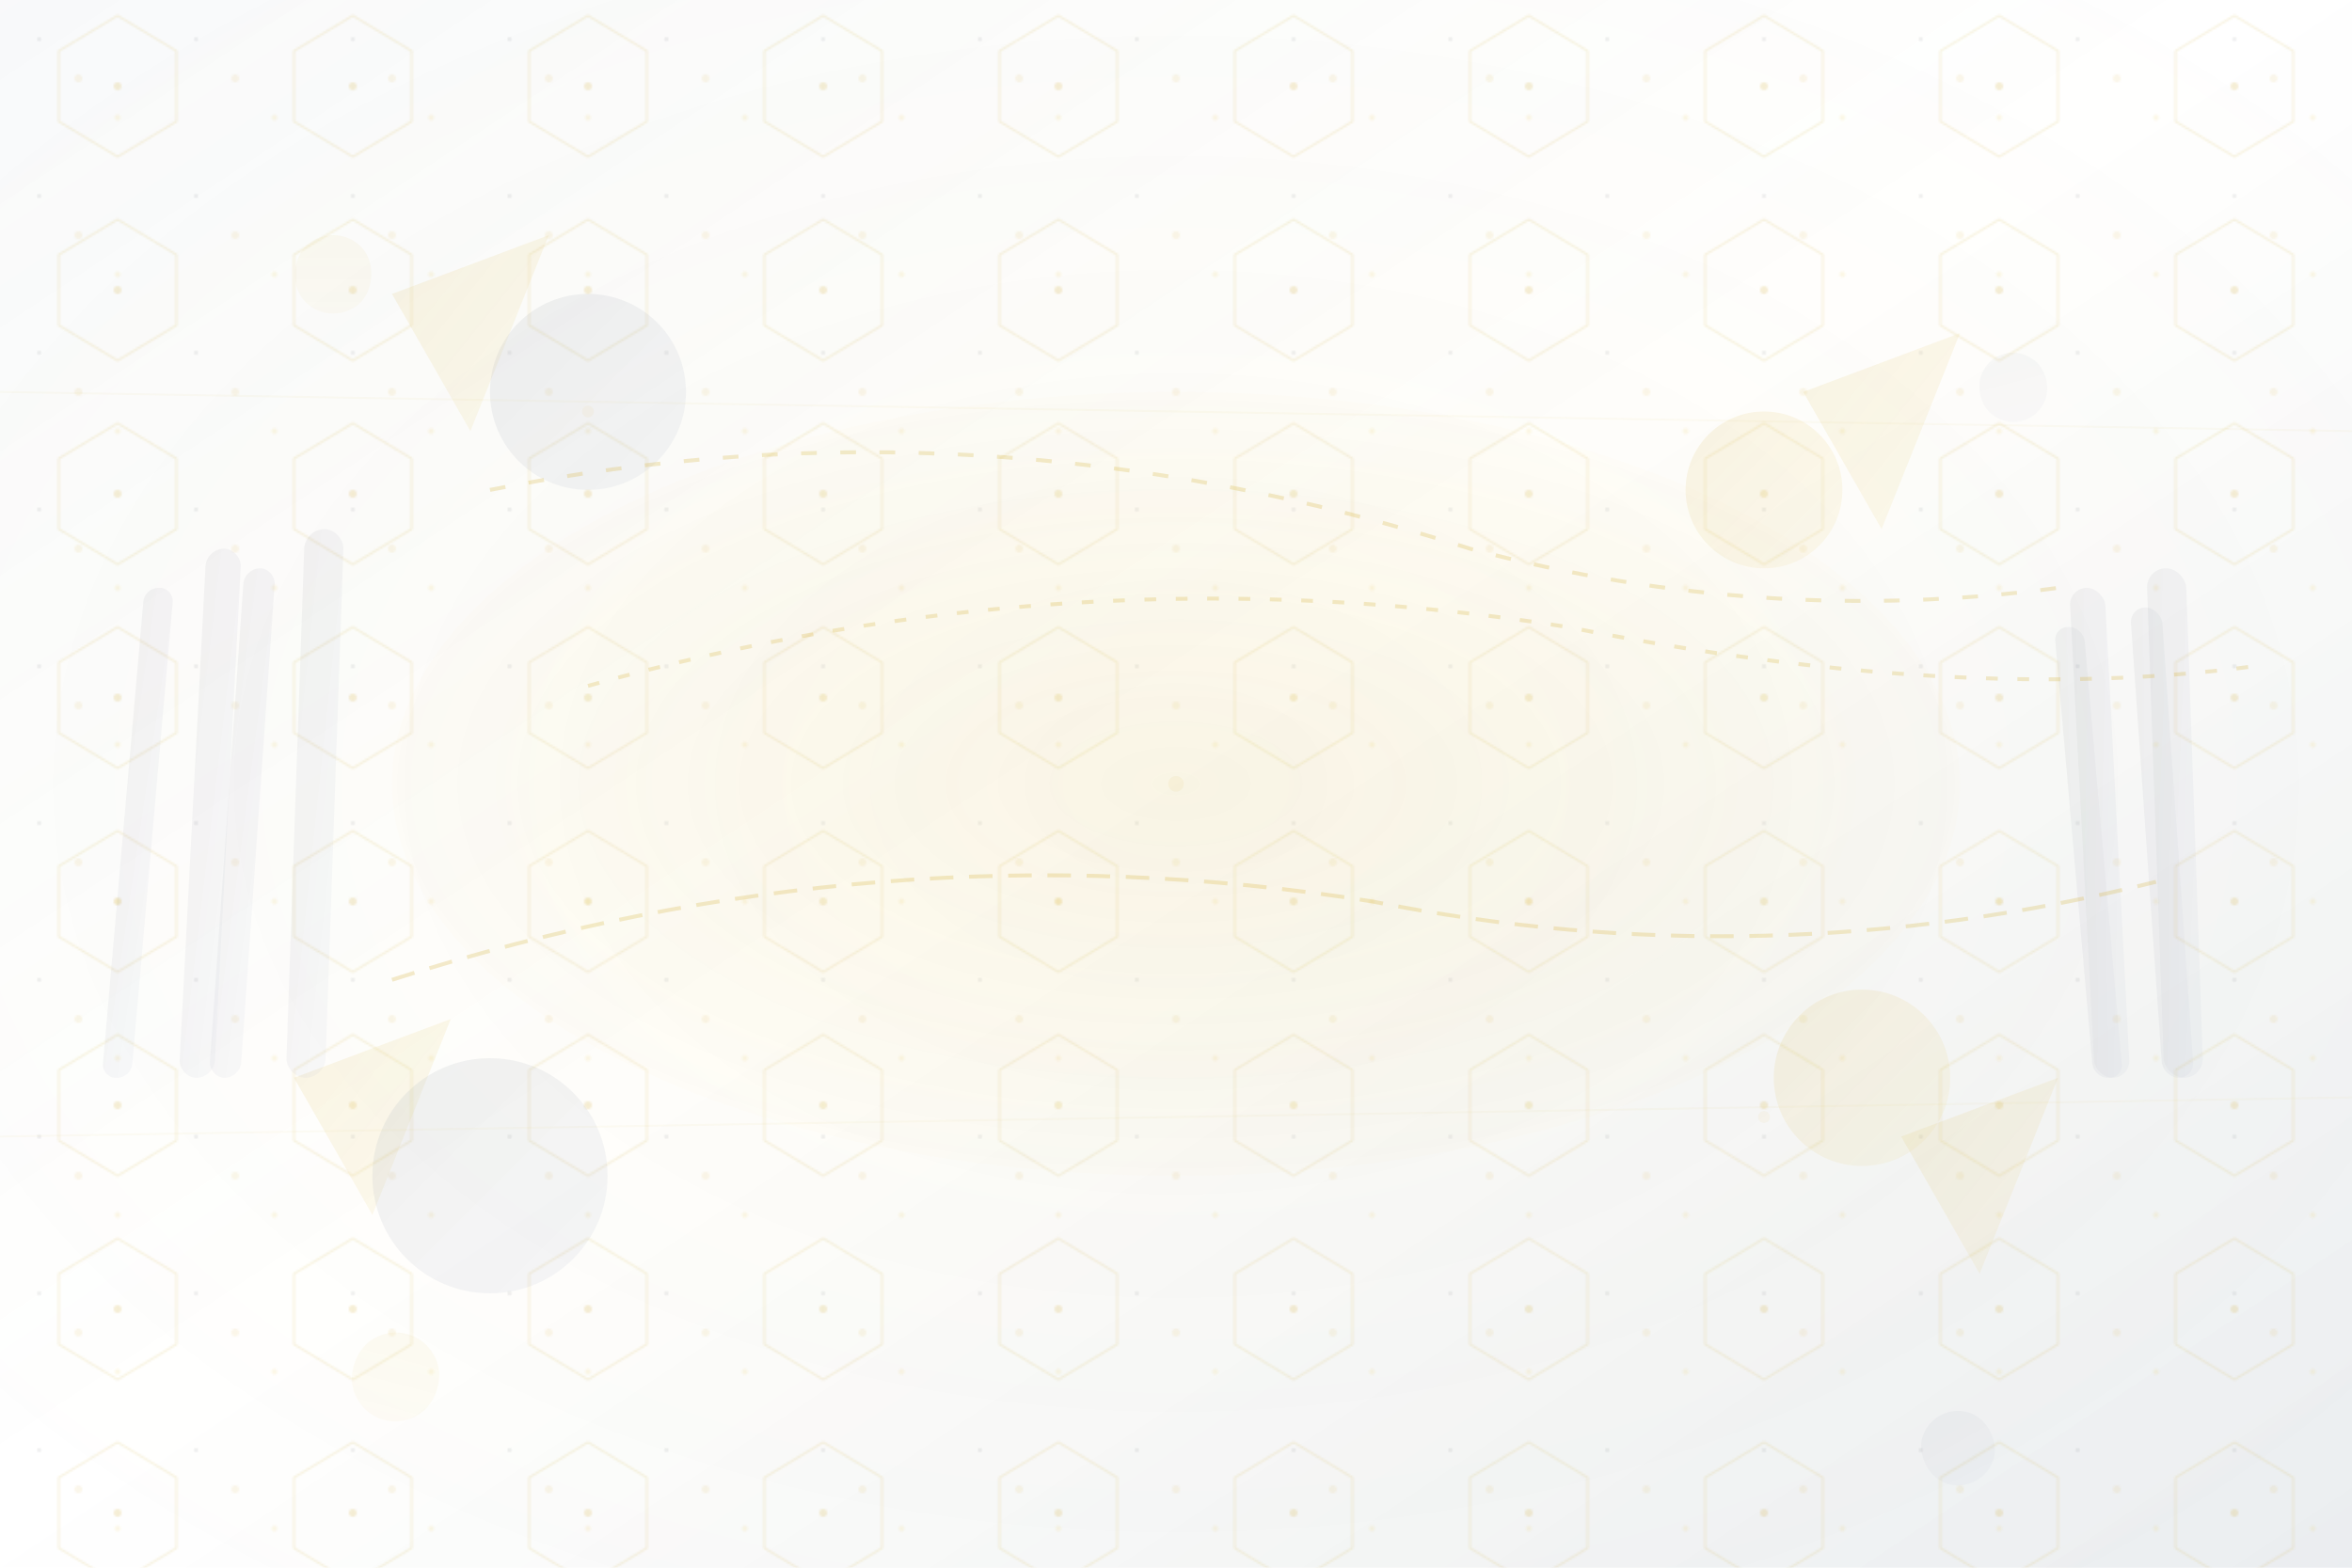 <svg width="1200" height="800" viewBox="0 0 1200 800" xmlns="http://www.w3.org/2000/svg">
  <defs>
    <!-- Gradients élégants selon la charte graphique -->
    <linearGradient id="premiumBg" x1="0%" y1="0%" x2="100%" y2="100%">
      <stop offset="0%" style="stop-color:#f8f9fa;stop-opacity:0.95" />
      <stop offset="50%" style="stop-color:#ffffff;stop-opacity:0.9" />
      <stop offset="100%" style="stop-color:#e9ecef;stop-opacity:0.95" />
    </linearGradient>
    
    <radialGradient id="subtleGlow" cx="50%" cy="50%" r="70%">
      <stop offset="0%" style="stop-color:#d4af37;stop-opacity:0.15" />
      <stop offset="50%" style="stop-color:#e6c547;stop-opacity:0.08" />
      <stop offset="100%" style="stop-color:#ffffff;stop-opacity:0.02" />
    </radialGradient>
    
    <linearGradient id="goldAccent" x1="0%" y1="0%" x2="100%" y2="100%">
      <stop offset="0%" style="stop-color:#d4af37;stop-opacity:0.3" />
      <stop offset="100%" style="stop-color:#e6c547;stop-opacity:0.2" />
    </linearGradient>
    
    <linearGradient id="navyAccent" x1="0%" y1="0%" x2="100%" y2="100%">
      <stop offset="0%" style="stop-color:#0d1b2a;stop-opacity:0.15" />
      <stop offset="100%" style="stop-color:#1e3a8a;stop-opacity:0.1" />
    </linearGradient>
    
    <!-- Motifs élégants -->
    <pattern id="elegantHex" patternUnits="userSpaceOnUse" width="120" height="104">
      <polygon points="60,8 90,26 90,62 60,80 30,62 30,26" fill="none" stroke="#d4af37" stroke-width="1" opacity="0.15"/>
      <circle cx="60" cy="44" r="2" fill="#d4af37" opacity="0.2"/>
    </pattern>
    
    <pattern id="subtleDots" patternUnits="userSpaceOnUse" width="80" height="80">
      <circle cx="40" cy="40" r="2" fill="#d4af37" opacity="0.1"/>
      <circle cx="20" cy="20" r="1" fill="#0d1b2a" opacity="0.08"/>
      <circle cx="60" cy="60" r="1.5" fill="#e6c547" opacity="0.12"/>
    </pattern>
    
    <!-- Filtres subtils -->
    <filter id="softBlur" x="-50%" y="-50%" width="200%" height="200%">
      <feGaussianBlur in="SourceGraphic" stdDeviation="3"/>
      <feColorMatrix values="1 0 0 0 0  0 1 0 0 0  0 0 1 0 0  0 0 0 0.6 0"/>
    </filter>
    
    <filter id="elegantGlow" x="-100%" y="-100%" width="300%" height="300%">
      <feGaussianBlur stdDeviation="4" result="coloredBlur"/>
      <feMerge> 
        <feMergeNode in="coloredBlur"/>
        <feMergeNode in="SourceGraphic"/> 
      </feMerge>
    </filter>
  </defs>
  
  <!-- Base élégante -->
  <rect width="100%" height="100%" fill="url(#premiumBg)"/>
  
  <!-- Motifs subtils -->
  <rect width="100%" height="100%" fill="url(#elegantHex)"/>
  <rect width="100%" height="100%" fill="url(#subtleDots)"/>
  
  <!-- Formes géométriques élégantes -->
  <g opacity="0.4">
    <!-- Triangles dorés subtils -->
    <polygon points="200,150 280,120 240,220" fill="url(#goldAccent)" filter="url(#elegantGlow)"/>
    <polygon points="920,200 1000,170 960,270" fill="url(#goldAccent)" filter="url(#elegantGlow)"/>
    <polygon points="150,550 230,520 190,620" fill="url(#goldAccent)" filter="url(#elegantGlow)"/>
    <polygon points="970,580 1050,550 1010,650" fill="url(#goldAccent)" filter="url(#elegantGlow)"/>
    
    <!-- Cercles élégants -->
    <circle cx="300" cy="200" r="50" fill="url(#navyAccent)" filter="url(#elegantGlow)"/>
    <circle cx="900" cy="250" r="40" fill="url(#goldAccent)" filter="url(#elegantGlow)"/>
    <circle cx="250" cy="600" r="60" fill="url(#navyAccent)" filter="url(#elegantGlow)"/>
    <circle cx="950" cy="550" r="45" fill="url(#goldAccent)" filter="url(#elegantGlow)"/>
  </g>
  
  <!-- Éléments architecturaux premium -->
  <g opacity="0.3" fill="url(#navyAccent)">
    <!-- Gratte-ciels stylisés -->
    <rect x="100" y="300" width="15" height="250" rx="7" transform="skewX(-5)" filter="url(#softBlur)"/>
    <rect x="120" y="280" width="18" height="270" rx="9" transform="skewX(-3)" filter="url(#softBlur)"/>
    <rect x="145" y="290" width="16" height="260" rx="8" transform="skewX(-4)" filter="url(#softBlur)"/>
    <rect x="165" y="270" width="20" height="280" rx="10" transform="skewX(-2)" filter="url(#softBlur)"/>
    
    <rect x="1020" y="320" width="15" height="230" rx="7" transform="skewX(5)" filter="url(#softBlur)"/>
    <rect x="1040" y="300" width="18" height="250" rx="9" transform="skewX(3)" filter="url(#softBlur)"/>
    <rect x="1065" y="310" width="16" height="240" rx="8" transform="skewX(4)" filter="url(#softBlur)"/>
    <rect x="1085" y="290" width="20" height="260" rx="10" transform="skewX(2)" filter="url(#softBlur)"/>
  </g>
  
  <!-- Lignes de connexion élégantes -->
  <g stroke="#d4af37" stroke-width="2" opacity="0.25" fill="none">
    <path d="M250 250 Q500 200 750 280 Q900 320 1050 300" stroke-dasharray="8,12" filter="url(#softBlur)"/>
    <path d="M200 500 Q450 420 700 460 Q900 500 1100 450" stroke-dasharray="12,8" filter="url(#softBlur)"/>
    <path d="M300 350 Q550 280 800 320 Q1000 360 1150 340" stroke-dasharray="6,10" filter="url(#softBlur)"/>
  </g>
  
  <!-- Effet de profondeur subtil -->
  <ellipse cx="600" cy="400" rx="400" ry="200" fill="url(#subtleGlow)" opacity="0.6"/>
  
  <!-- Éléments décoratifs premium -->
  <g opacity="0.2">
    <rect x="150" y="120" width="40" height="40" rx="20" fill="url(#goldAccent)" transform="rotate(45 170 140)" filter="url(#softBlur)"/>
    <rect x="1010" y="180" width="35" height="35" rx="17" fill="url(#navyAccent)" transform="rotate(30 1027 197)" filter="url(#softBlur)"/>
    <rect x="180" y="680" width="45" height="45" rx="22" fill="url(#goldAccent)" transform="rotate(60 202 702)" filter="url(#softBlur)"/>
    <rect x="980" y="720" width="38" height="38" rx="19" fill="url(#navyAccent)" transform="rotate(15 999 739)" filter="url(#softBlur)"/>
  </g>
  
  <!-- Overlay final très subtil -->
  <rect width="100%" height="100%" fill="url(#subtleGlow)" opacity="0.3"/>
  
  <!-- Détails fins -->
  <g opacity="0.15">
    <!-- Lignes fines décoratives -->
    <line x1="0" y1="200" x2="1200" y2="220" stroke="#d4af37" stroke-width="1" opacity="0.3"/>
    <line x1="0" y1="580" x2="1200" y2="560" stroke="#d4af37" stroke-width="1" opacity="0.3"/>
    
    <!-- Points de connexion -->
    <circle cx="300" cy="210" r="3" fill="#d4af37" opacity="0.4"/>
    <circle cx="600" cy="400" r="4" fill="#d4af37" opacity="0.5"/>
    <circle cx="900" cy="570" r="3" fill="#d4af37" opacity="0.4"/>
  </g>
</svg>